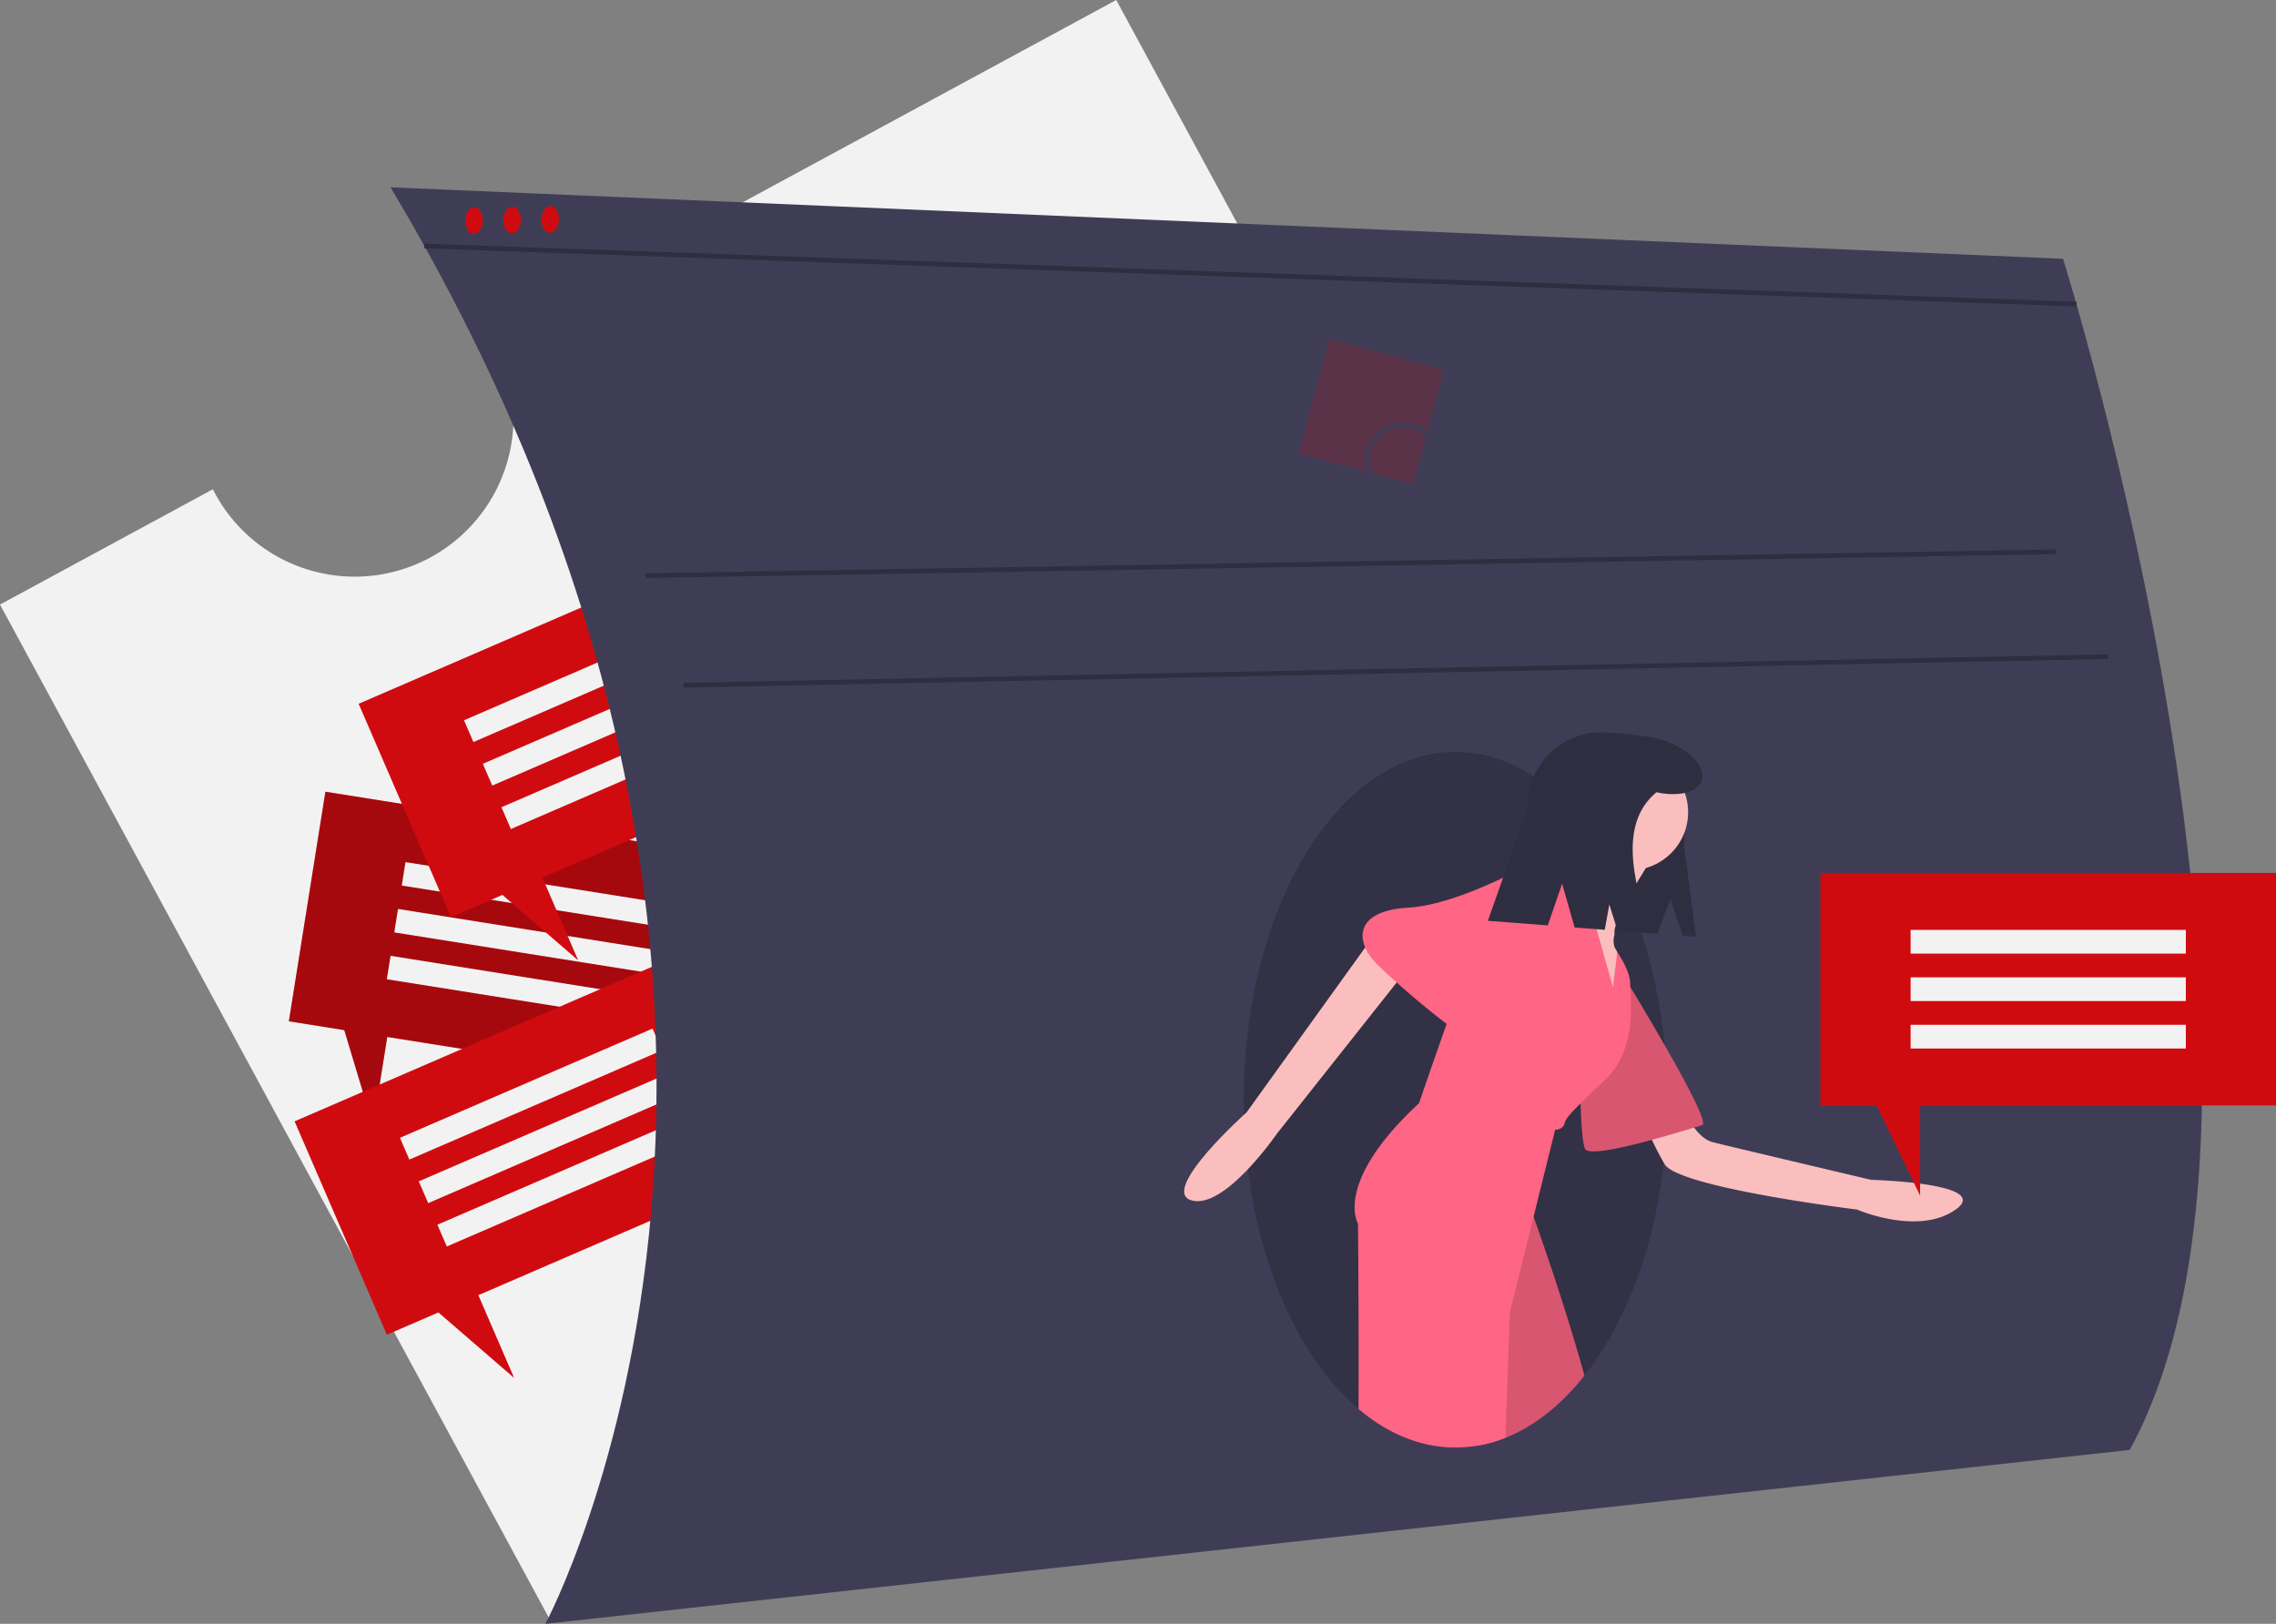 <svg id="be055ddd-85eb-4df0-9de6-0b8a0d661d22" data-name="Layer 1" xmlns="http://www.w3.org/2000/svg" width="959.262" height="684.457" viewBox="0 0 959.262 684.457"><rect x="0" y="0" width="959.262" height="684.457" fill="#808080" stroke="none"/><title>reminders</title><path d="M590.832,107.772,327.73,250.283a66.93,66.93,0,1,1-117.65,63.726l-89.71,48.592L352.747,791.614,823.21,536.784Z" transform="translate(-120.369 -107.772)" fill="#f2f2f2"/><polygon points="137.144 333.711 326.757 363.893 311.352 460.675 163.217 437.095 157.244 474.623 145.1 434.212 121.739 430.493 137.144 333.711" fill="#d00b10"/><polygon points="137.144 333.711 326.757 363.893 311.352 460.675 163.217 437.095 157.244 474.623 145.1 434.212 121.739 430.493 137.144 333.711" opacity="0.2"/><rect x="289.761" y="480.213" width="116" height="10" transform="translate(494.557 911.289) rotate(-170.956)" fill="#f2f2f2"/><rect x="286.618" y="499.965" width="116" height="10" transform="translate(485.203 950.052) rotate(-170.956)" fill="#f2f2f2"/><rect x="283.474" y="519.716" width="116" height="10" transform="translate(475.849 988.815) rotate(-170.956)" fill="#f2f2f2"/><polygon points="124.156 472.652 300.381 396.436 339.283 486.384 201.607 545.928 216.691 580.805 184.77 553.21 163.058 562.6 124.156 472.652" fill="#d00b10"/><rect x="286.149" y="563.933" width="116" height="10" transform="translate(765.495 846.736) rotate(156.612)" fill="#f2f2f2"/><rect x="294.089" y="582.289" width="116" height="10" transform="translate(788.008 878.79) rotate(156.612)" fill="#f2f2f2"/><rect x="302.028" y="600.646" width="116" height="10" transform="matrix(-0.918, 0.397, -0.397, -0.918, 810.521, 910.844)" fill="#f2f2f2"/><polygon points="151.156 296.652 327.381 220.436 366.283 310.384 228.607 369.928 243.691 404.805 211.77 377.21 190.058 386.6 151.156 296.652" fill="#d00b10"/><rect x="313.149" y="387.933" width="116" height="10" transform="translate(747.413 498.479) rotate(156.612)" fill="#f2f2f2"/><rect x="321.089" y="406.289" width="116" height="10" transform="translate(769.925 530.533) rotate(156.612)" fill="#f2f2f2"/><rect x="329.028" y="424.646" width="116" height="10" transform="matrix(-0.918, 0.397, -0.397, -0.918, 792.438, 562.587)" fill="#f2f2f2"/><path d="M284.961,186.728l704.91,30.124s110.456,351.451,28.116,502.073l-667.757,73.303S490.811,531.15,284.961,186.728Z" transform="translate(-120.369 -107.772)" fill="#3f3d56"/><line x1="272.035" y1="242.633" x2="866.49" y2="232.591" fill="none" stroke="#2f2e41" stroke-miterlimit="10" stroke-width="2"/><line x1="288.102" y1="288.823" x2="888.581" y2="276.774" fill="none" stroke="#2f2e41" stroke-miterlimit="10" stroke-width="2"/><line x1="178.866" y1="103.694" x2="875.15" y2="128.178" fill="none" stroke="#2f2e41" stroke-miterlimit="10" stroke-width="2"/><path d="M823.051,571.318c0,1.49-.01,2.98-.05,4.45v.01c-.06,3.64-.2,7.22-.43,10.78q-.36,5.73-.98,11.31c-4.05,36.37-16.27,68.06-33.42,89.72-9.72,12.29-21.03,21.36-33.34,26.24a58.449,58.449,0,0,1-11.65,3.29,55.128,55.128,0,0,1-9.37.8c-14.73,0-28.63-5.86-40.87-16.26-23.65-20.05-41.15-56.97-46.58-101.08v-.01c-.92-7.46-1.5-15.11-1.69-22.93q-.09-3.135-.09-6.32c0-80.97,39.95-146.61,89.23-146.61,11.67,0,22.82,3.68,33.04,10.38.3.19.6.39.89.6a86.977,86.977,0,0,1,15.35,13.38,112.596,112.596,0,0,1,8.24,10.15,134.249,134.249,0,0,1,8.92,14.22c2.24,4.1,4.35,8.42,6.29,12.93v.01q3.03,6.96,5.55,14.5v.01a214.027,214.027,0,0,1,9.86,47.41C822.681,555.798,823.051,563.488,823.051,571.318Z" transform="translate(-120.369 -107.772)" opacity="0.2"/><path d="M339.639,198.273c.765,2.868-.153,6.195-2.046,7.428-1.889,1.231-4.035-.089-4.797-2.946s.146-6.177,2.032-7.419C336.719,194.091,338.874,195.405,339.639,198.273Z" transform="translate(-120.369 -107.772)" fill="#d00b10"/><path d="M355.681,198.022c.765,2.868-.153,6.195-2.046,7.428-1.889,1.231-4.035-.089-4.797-2.946s.146-6.177,2.032-7.419C352.761,193.84,354.916,195.154,355.681,198.022Z" transform="translate(-120.369 -107.772)" fill="#d00b10"/><path d="M323.596,198.524c.765,2.868-.153,6.195-2.046,7.428-1.889,1.231-4.035-.089-4.797-2.946s.146-6.177,2.032-7.419C320.676,194.342,322.832,195.656,323.596,198.524Z" transform="translate(-120.369 -107.772)" fill="#d00b10"/><path d="M824.395,486.785l5.191,15.445,5.62.434-5.052-38.503c1.877-24.318-8.275-45.773-32.593-47.65l-0,0a30.837,30.837,0,0,0-33.118,28.372l-2.868,37.157a14.896,14.896,0,0,0,13.705,15.998l43.6,3.365Z" transform="translate(-120.369 -107.772)" fill="#2f2e41"/><path d="M829.875,574.754s4.616,12.528,12.528,14.506,66.597,15.825,66.597,15.825,51.431,1.319,35.606,12.528-41.541,0-41.541,0-75.169-9.231-81.103-19.122a133.286,133.286,0,0,1-9.891-21.1Z" transform="translate(-120.369 -107.772)" fill="#fbbebe"/><path d="M804.819,519.366s37.584,61.322,32.969,62.641-47.475,15.166-49.453,9.891-1.978-29.672-1.978-29.672Z" transform="translate(-120.369 -107.772)" fill="#ff6584"/><path d="M804.819,519.366s37.584,61.322,32.969,62.641-47.475,15.166-49.453,9.891-1.978-29.672-1.978-29.672Z" transform="translate(-120.369 -107.772)" opacity="0.15"/><path d="M701.561,499.069l-55.787,77.568s-37.096,33.133-23.193,37.112,35.97-28.107,35.97-28.107l64.3-81.199Z" transform="translate(-120.369 -107.772)" fill="#fbbebe"/><path d="M816.028,470.572s-16.484,25.056-15.166,30.991c0,0-1.319,3.956.659,6.594s1.319,18.462,1.319,18.462l-6.594,9.231-8.572-28.353-3.956-30.331s8.902-12.198,7.583-18.133S816.028,470.572,816.028,470.572Z" transform="translate(-120.369 -107.772)" fill="#fbbebe"/><path d="M788.171,687.588c-9.72,12.29-21.03,21.36-33.34,26.24a58.449,58.449,0,0,1-11.65,3.29c2.11-46.81,4.54-88.56,6.25-92.25,3.96-8.57,14.51-11.87,14.51-11.87s1.04,2.79,2.78,7.64C771.231,633.278,780.451,659.918,788.171,687.588Z" transform="translate(-120.369 -107.772)" fill="#ff6584"/><path d="M788.171,687.588c-9.72,12.29-21.03,21.36-33.34,26.24a58.449,58.449,0,0,1-11.65,3.29c2.11-46.81,4.54-88.56,6.25-92.25,3.96-8.57,14.51-11.87,14.51-11.87s1.04,2.79,2.78,7.64C771.231,633.278,780.451,659.918,788.171,687.588Z" transform="translate(-120.369 -107.772)" opacity="0.15"/><circle cx="687.087" cy="342.36" r="24.397" fill="#fbbebe"/><path d="M796.911,562.888c-4.56,4.34-7.91,7.54-10.37,9.98-5,4.94-6.34,6.71-6.78,8.48-.66,2.64-3.95,2.64-3.95,2.64l-9.09,36.65-10.04,40.49s-.65,22.5-1.85,52.7a58.449,58.449,0,0,1-11.65,3.29,55.128,55.128,0,0,1-9.37.8c-14.73,0-28.63-5.86-40.87-16.26.17-38.62-.22-78.11-.22-78.11s-10.55-17.14,25.72-50.77c0,0,5.72-16.68,11.64-33.43,5.95-16.88,12.1-33.83,12.76-33.83.44,0,3.59-4.03,7.59-9.4,3.51-4.7,7.68-10.44,11.24-15.41,4.59-6.36,8.2-11.45,8.2-11.45s10.83,0,15.47,5.53a8.505,8.505,0,0,1,1.68,3.04c1.12,3.65,3.68,12.56,6.25,21.6,3.45,12.17,6.93,24.55,6.93,24.55l1.77-14.88s5.49,7.63,5.49,13.56c0,.32.01.68.02,1.09C807.771,530.858,810.001,550.408,796.911,562.888Z" transform="translate(-120.369 -107.772)" fill="#ff6584"/><path d="M777.785,474.529l-7.912-5.275s-32.969,19.781-56.047,21.1-22.419,14.506-13.188,23.738,45.497,40.881,46.816,32.969S777.785,474.529,777.785,474.529Z" transform="translate(-120.369 -107.772)" fill="#ff6584"/><path d="M821.252,419.682c-5.303-1.789-18.132-2.741-20.009-2.886A34.531,34.531,0,0,0,764.157,448.568l-16.691,47.324,25.229,1.947,6.067-17.585,5.262,18.46,12.7.98,1.924-10.7,3.466,11.116,14.147,1.092c-8.745-24.791-12.694-47.077,2.267-59.49,9.301,2.006,17.423.1,19.108-4.896C839.577,431.059,832.242,423.388,821.252,419.682Z" transform="translate(-120.369 -107.772)" fill="#2f2e41"/><polygon points="767.262 367.957 959.262 367.957 959.262 465.957 809.262 465.957 809.262 503.957 790.917 465.957 767.262 465.957 767.262 367.957" fill="#d00b10"/><rect x="925.631" y="499.728" width="116" height="10" transform="translate(1846.892 901.685) rotate(-180)" fill="#f2f2f2"/><rect x="925.631" y="519.728" width="116" height="10" transform="translate(1846.892 941.685) rotate(-180)" fill="#f2f2f2"/><rect x="925.631" y="539.728" width="116" height="10" transform="translate(1846.892 981.685) rotate(-180)" fill="#f2f2f2"/><rect x="673.29" y="256.251" width="50" height="50" transform="translate(-24.125 -278.462) rotate(14.957)" fill="#d00b10" opacity="0.2"/><circle cx="591.037" cy="193.867" r="14.756" fill="none" stroke="#3f3d56" stroke-miterlimit="10" stroke-width="2"/></svg>